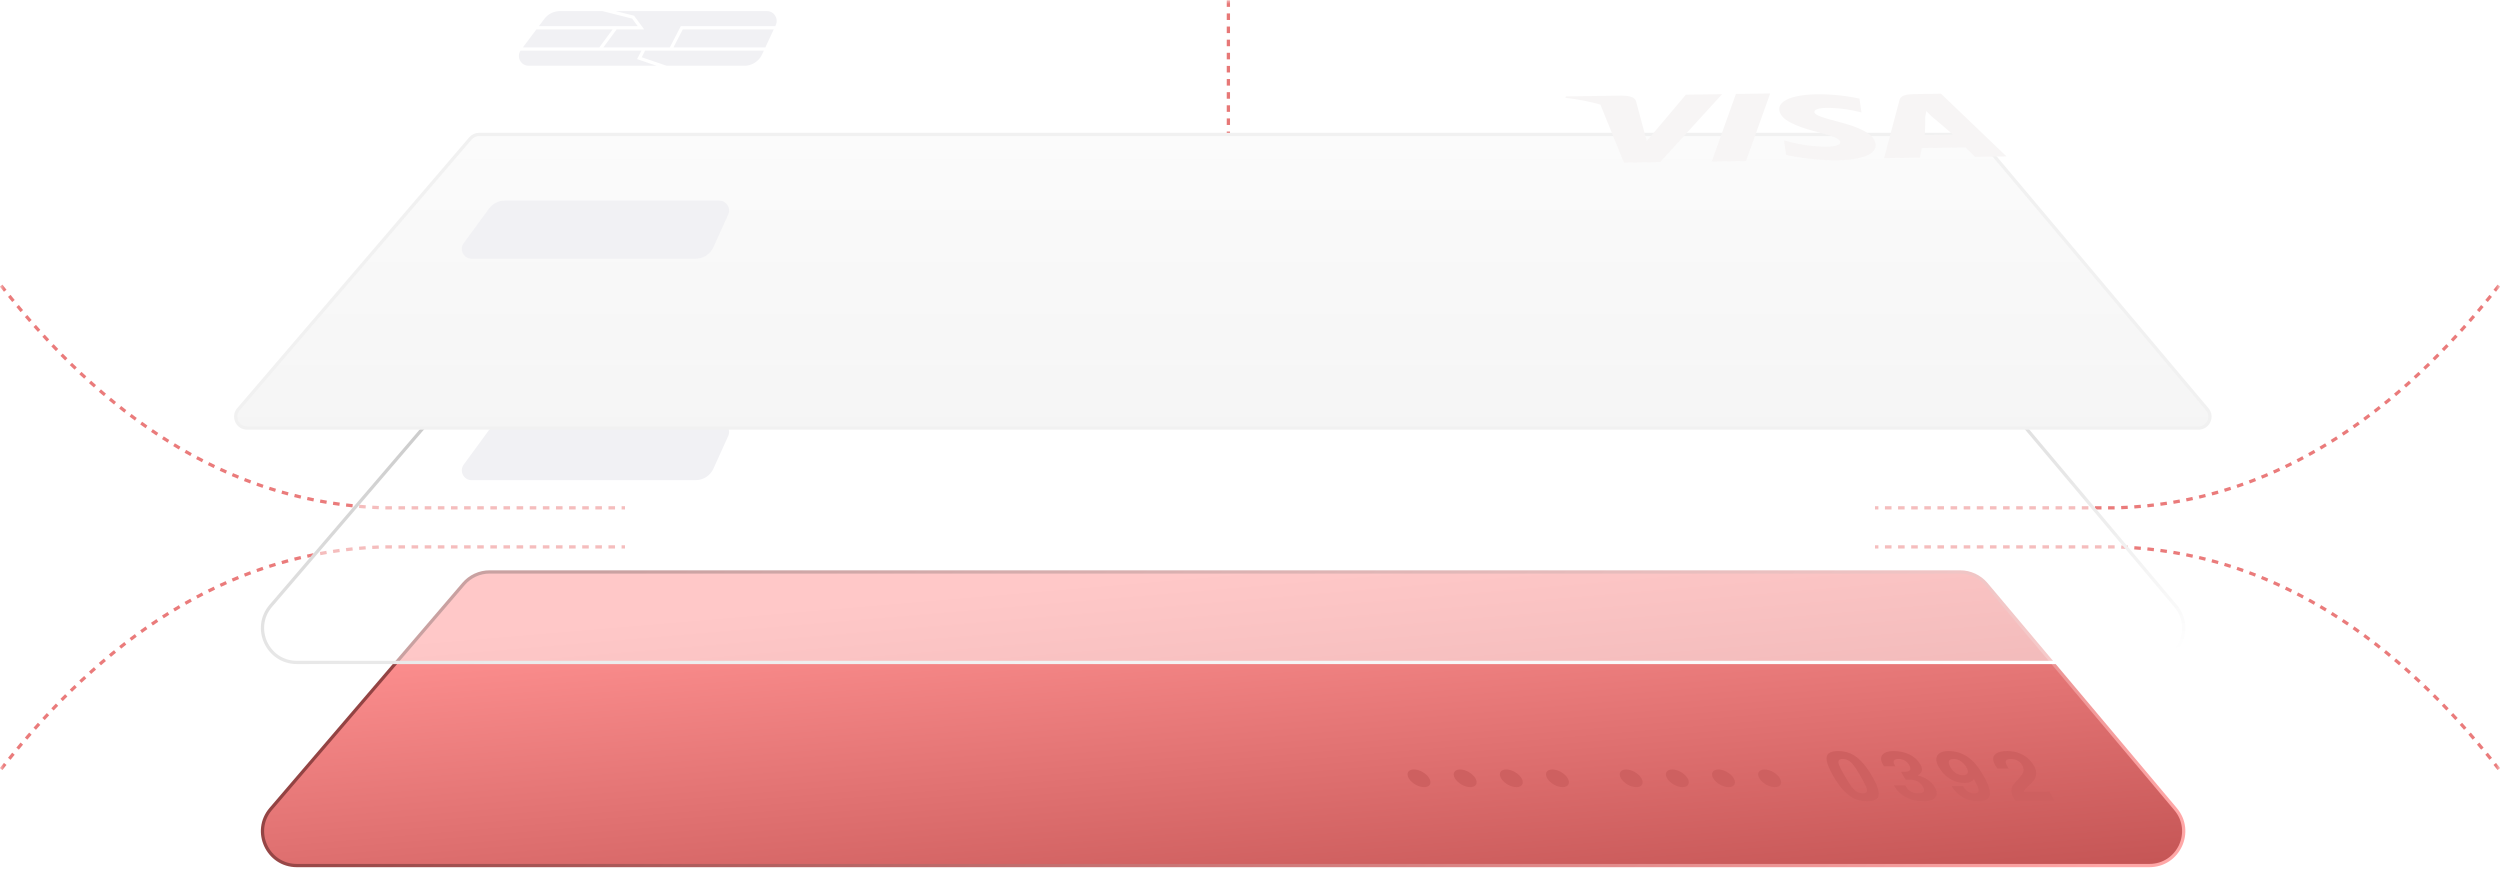 <svg xmlns="http://www.w3.org/2000/svg" width="320" height="112" fill="none" viewBox="0 0 320 112"><mask id="buildWithUsMobileMask0" width="320" height="112" x="0" y="0"
                                                                                                         maskUnits="userSpaceOnUse"><rect width="320" height="112" fill="#fff"/></mask><g mask="url(#buildWithUsMobileMask0)"><path stroke="url(#buildWithUsMobilePaint0_linear)" stroke-dasharray=".84 .84" stroke-width=".418" d="M157.233 47.917L157.233 -274.399L157.233 -392.973"/><path stroke="#EA7B7B" stroke-dasharray=".84 .84" stroke-width=".418" d="M376 305C372.286 227.615 346.08 72.276 270.969 70H240"/><path stroke="#EA7B7B" stroke-dasharray=".84 .84" stroke-width=".418" d="M376 -170C372.286 -92.615 346.08 62.724 270.969 65H240"/><path stroke="#EA7B7B" stroke-dasharray=".84 .84" stroke-width=".418" d="M-56 305C-52.286 227.615 -26.08 72.276 49.031 70H80"/><path stroke="#EA7B7B" stroke-dasharray=".84 .84" stroke-width=".418" d="M-56 -170C-52.286 -92.615 -26.08 62.724 49.031 65H80"/><path fill="url(#buildWithUsMobilePaint1_linear)" stroke="url(#buildWithUsMobilePaint2_linear)" stroke-width=".418" d="M62.672 73.209H250.893C252.189 73.209 253.419 73.782 254.254 74.774L278.479 103.572C280.882 106.429 278.851 110.791 275.118 110.791H37.999C34.248 110.791 32.224 106.391 34.664 103.542L59.337 74.743C60.171 73.77 61.39 73.209 62.672 73.209Z"/><g filter="url(#buildWithUsMobileFilter0_i)"><path fill="#CE6060" d="M239.011 102.142C238.465 102.142 237.956 102.048 237.483 101.861C237.014 101.668 236.545 101.336 236.076 100.866C235.614 100.396 235.145 99.75 234.669 98.93C234.193 98.109 233.913 97.464 233.829 96.994C233.752 96.523 233.838 96.195 234.086 96.007C234.338 95.814 234.737 95.718 235.283 95.718C235.83 95.718 236.337 95.814 236.806 96.007C237.282 96.201 237.751 96.532 238.213 97.003C238.679 97.467 239.15 98.109 239.626 98.93C240.102 99.75 240.378 100.396 240.455 100.866C240.536 101.33 240.45 101.659 240.198 101.852C239.953 102.045 239.557 102.142 239.011 102.142ZM238.423 101.128C238.696 101.128 238.866 101.065 238.933 100.938C239.003 100.806 238.985 100.607 238.88 100.341C238.782 100.076 238.598 99.711 238.329 99.246L237.961 98.613C237.692 98.149 237.452 97.784 237.242 97.519C237.039 97.253 236.827 97.057 236.607 96.93C236.39 96.798 236.145 96.731 235.872 96.731C235.599 96.731 235.427 96.798 235.357 96.93C235.29 97.057 235.306 97.253 235.404 97.519C235.509 97.784 235.697 98.149 235.966 98.613L236.334 99.246C236.603 99.711 236.839 100.076 237.042 100.341C237.252 100.607 237.466 100.806 237.683 100.938C237.904 101.065 238.15 101.128 238.423 101.128Z"/><path fill="#CE6060" d="M246.18 102.142C245.354 102.142 244.621 101.976 243.98 101.644C243.336 101.306 242.848 100.851 242.515 100.278L242.421 100.115H243.88L243.991 100.305C244.145 100.57 244.358 100.776 244.631 100.92C244.901 101.059 245.214 101.128 245.571 101.128C245.893 101.128 246.108 101.059 246.217 100.92C246.322 100.776 246.292 100.561 246.128 100.278C245.935 99.946 245.695 99.714 245.408 99.581C245.121 99.449 244.803 99.382 244.453 99.382H243.917L243.329 98.369H243.896C244.183 98.369 244.376 98.296 244.474 98.152C244.568 98.001 244.533 97.784 244.369 97.5C244.218 97.241 244.026 97.048 243.791 96.921C243.564 96.795 243.306 96.731 243.019 96.731C242.718 96.731 242.522 96.798 242.431 96.93C242.337 97.057 242.363 97.247 242.51 97.5L242.61 97.672H241.15L241.003 97.419C240.807 97.081 240.737 96.786 240.793 96.532C240.846 96.273 241.01 96.074 241.287 95.935C241.567 95.79 241.938 95.718 242.4 95.718C243.135 95.718 243.805 95.866 244.411 96.161C245.023 96.457 245.487 96.876 245.802 97.419C246.002 97.763 246.065 98.046 245.991 98.269C245.921 98.487 245.75 98.668 245.477 98.812L245.498 98.848C245.949 98.951 246.366 99.132 246.747 99.391C247.129 99.651 247.433 99.976 247.661 100.368C247.871 100.73 247.946 101.047 247.887 101.318C247.831 101.584 247.656 101.789 247.362 101.934C247.064 102.072 246.67 102.142 246.18 102.142Z"/><path fill="#CE6060" d="M253.192 102.142C252.435 102.142 251.765 101.964 251.181 101.608C250.603 101.252 250.144 100.782 249.805 100.196H251.265C251.443 100.504 251.646 100.739 251.874 100.902C252.098 101.059 252.36 101.137 252.661 101.137C252.962 101.137 253.146 101.068 253.213 100.929C253.283 100.785 253.269 100.586 253.17 100.332C253.072 100.079 252.903 99.738 252.661 99.31C252.574 99.449 252.428 99.566 252.225 99.663C252.026 99.753 251.776 99.798 251.475 99.798C250.76 99.798 250.118 99.614 249.548 99.246C248.984 98.879 248.522 98.384 248.161 97.763C247.923 97.353 247.82 96.994 247.852 96.686C247.88 96.372 248.028 96.134 248.298 95.971C248.571 95.802 248.939 95.718 249.401 95.718C250.276 95.718 251.072 95.95 251.79 96.415C252.504 96.873 253.179 97.651 253.816 98.749C254.303 99.587 254.59 100.257 254.677 100.757C254.765 101.258 254.681 101.614 254.425 101.825C254.17 102.036 253.759 102.142 253.192 102.142ZM251.259 98.812C251.595 98.812 251.797 98.719 251.863 98.532C251.93 98.345 251.868 98.088 251.679 97.763C251.501 97.455 251.27 97.208 250.986 97.021C250.699 96.828 250.388 96.731 250.052 96.731C249.716 96.731 249.52 96.828 249.464 97.021C249.404 97.208 249.464 97.455 249.642 97.763C249.831 98.088 250.064 98.345 250.34 98.532C250.617 98.719 250.923 98.812 251.259 98.812Z"/><path fill="#CE6060" d="M257.735 101.707C257.535 101.364 257.444 101.056 257.462 100.785C257.476 100.507 257.549 100.266 257.682 100.061C257.823 99.856 258.024 99.624 258.286 99.364C258.507 99.129 258.673 98.933 258.785 98.776C258.904 98.619 258.979 98.447 259.011 98.26C259.049 98.025 258.983 97.76 258.811 97.464C258.699 97.271 258.517 97.102 258.265 96.957C258.017 96.807 257.739 96.731 257.43 96.731C256.737 96.731 256.557 97.018 256.89 97.591L257.105 97.962H255.677C255.586 97.853 255.502 97.733 255.425 97.6C255.061 96.973 255.029 96.502 255.33 96.189C255.638 95.875 256.163 95.718 256.905 95.718C257.556 95.718 258.12 95.827 258.596 96.044C259.072 96.261 259.441 96.505 259.704 96.777C259.974 97.048 260.177 97.301 260.313 97.537C260.555 97.953 260.661 98.324 260.633 98.649C260.602 98.969 260.5 99.24 260.329 99.464C260.161 99.681 259.932 99.919 259.641 100.178C259.42 100.377 259.263 100.54 259.168 100.667C259.102 100.757 259.065 100.845 259.058 100.929H262.324L262.965 102.033H257.924L257.735 101.707Z"/><path fill="#CE6060" d="M210.105 99.206C210.467 99.831 210.174 100.337 209.449 100.337C208.724 100.337 207.842 99.831 207.48 99.206C207.117 98.582 207.411 98.075 208.136 98.075C208.861 98.075 209.742 98.582 210.105 99.206Z"/><path fill="#CE6060" d="M182.945 99.206C183.308 99.831 183.014 100.337 182.289 100.337C181.564 100.337 180.682 99.831 180.32 99.206C179.957 98.581 180.251 98.075 180.976 98.075C181.701 98.075 182.583 98.581 182.945 99.206Z"/><path fill="#CE6060" d="M216.012 99.206C216.375 99.831 216.081 100.337 215.356 100.337C214.631 100.337 213.749 99.831 213.387 99.206C213.024 98.581 213.318 98.075 214.043 98.075C214.768 98.075 215.65 98.581 216.012 99.206Z"/><path fill="#CE6060" d="M188.854 99.206C189.217 99.831 188.923 100.337 188.198 100.337C187.473 100.337 186.592 99.831 186.229 99.206C185.867 98.581 186.16 98.075 186.885 98.075C187.61 98.075 188.492 98.581 188.854 99.206Z"/><path fill="#CE6060" d="M221.919 99.206C222.281 99.831 221.987 100.337 221.263 100.337C220.538 100.337 219.656 99.831 219.294 99.206C218.931 98.581 219.225 98.075 219.95 98.075C220.675 98.075 221.556 98.581 221.919 99.206Z"/><path fill="#CE6060" d="M194.761 99.206C195.124 99.831 194.83 100.337 194.105 100.337C193.38 100.337 192.498 99.831 192.136 99.206C191.773 98.581 192.067 98.075 192.792 98.075C193.517 98.075 194.399 98.581 194.761 99.206Z"/><path fill="#CE6060" d="M227.826 99.207C228.189 99.832 227.895 100.338 227.17 100.338C226.445 100.338 225.563 99.832 225.201 99.207C224.838 98.582 225.132 98.076 225.857 98.076C226.582 98.076 227.464 98.582 227.826 99.207Z"/><path fill="#CE6060" d="M200.667 99.206C201.03 99.831 200.736 100.337 200.011 100.337C199.286 100.337 198.405 99.831 198.042 99.206C197.68 98.581 197.973 98.075 198.698 98.075C199.423 98.075 200.305 98.581 200.667 99.206Z"/></g><g><path fill="#fff" fill-opacity=".5" d="M250.893 47H62.672C61.328 47 60.052 47.587 59.178 48.607L34.506 77.406C31.949 80.391 34.069 85 37.999 85H275.118C279.029 85 281.156 80.43 278.639 77.438L254.414 48.639C253.539 47.6 252.251 47 250.893 47Z"/><path stroke="url(#buildWithUsMobilePaint4_linear)" stroke-width=".418" d="M62.672 47.209H250.893C252.189 47.209 253.419 47.782 254.254 48.774L278.479 77.573C280.882 80.429 278.851 84.791 275.118 84.791H37.999C34.248 84.791 32.224 80.391 34.664 77.542L59.337 48.743C60.171 47.77 61.39 47.209 62.672 47.209Z"/></g><g filter="url(#buildWithUsMobileFilter2_i)"><path fill="#F1F1F4" d="M91.654 53.609H64.193C63.393 53.609 62.641 53.99 62.169 54.636L58.939 59.047C58.332 59.876 58.924 61.043 59.951 61.043H88.615C89.601 61.043 90.495 60.467 90.901 59.569L92.797 55.381C93.173 54.55 92.565 53.609 91.654 53.609Z"/></g><path fill="url(#buildWithUsMobilePaint5_linear)" stroke="#F1F1F1" stroke-width=".418" d="M61.325 17.209H252.256C252.688 17.209 253.098 17.4 253.376 17.731L282.527 52.385C283.328 53.337 282.651 54.791 281.407 54.791H31.636C30.386 54.791 29.711 53.324 30.524 52.375L60.213 17.721C60.491 17.396 60.898 17.209 61.325 17.209Z"/><g filter="url(#buildWithUsMobileFilter3_i)"><path fill="#F1F1F4" d="M91.654 25.261H64.193C63.393 25.261 62.641 25.642 62.169 26.288L58.939 30.7C58.332 31.529 58.924 32.696 59.951 32.696H88.615C89.601 32.696 90.495 32.119 90.901 31.221L92.797 27.033C93.173 26.202 92.565 25.261 91.654 25.261Z"/></g><g filter="url(#buildWithUsMobileFilter4_i)"><path fill="#F1F1F4" fill-rule="evenodd" d="M71.263 1H76.682L80.496 1.963L81.21 2.93H68.558L69.258 2C69.732 1.37 70.475 1 71.263 1ZM66.509 5.652L68.243 3.348H77.994L76.293 5.652H66.509ZM76.813 5.652L78.514 3.348H81.625H82.039L81.793 3.015L80.788 1.654L80.744 1.594L80.671 1.575L78.391 1H97.743C98.661 1 99.268 1.952 98.881 2.784L98.813 2.93H86.85H86.722L86.664 3.043L85.315 5.652H76.813ZM85.786 5.652H97.546L98.618 3.349H86.977L85.786 5.652ZM66.198 6.071C65.67 6.892 66.254 8 67.257 8H83.623L81.356 7.226L81.127 7.148L81.238 6.932L81.683 6.071H66.198ZM82.154 6.071L81.721 6.909L84.909 7.997L84.908 8H94.854C95.83 8 96.717 7.434 97.129 6.549L97.352 6.071H82.154Z" clip-rule="evenodd"/></g><path fill="#F7F5F5" fill-rule="evenodd" d="M233.926 12.089C235.614 12.166 237.067 12.414 238.008 12.621L238.268 14.391L237.831 14.285C236.962 14.081 235.84 13.866 234.43 13.819C232.707 13.741 232.107 14.068 232.258 14.422C232.443 14.811 233.499 15.11 235.206 15.56C238.001 16.268 239.512 17.047 239.945 17.993C240.729 19.718 238.279 20.698 233.701 20.49C231.739 20.393 229.757 20.103 228.624 19.826L228.348 17.986L228.985 18.145C230.551 18.52 231.547 18.695 233.289 18.774C234.545 18.831 235.77 18.635 235.522 18.078C235.35 17.715 234.65 17.423 232.769 16.939C230.928 16.466 228.404 15.702 227.873 14.508C227.122 12.889 229.618 11.893 233.926 12.089ZM246.426 15.001C246.426 15.001 246.449 16.815 246.344 17.284L249.974 17.233C249.572 16.832 247.263 14.911 247.263 14.911L246.575 14.22C246.545 14.401 246.495 14.65 246.461 14.818C246.438 14.931 246.422 15.008 246.426 15.001ZM245.07 12.043L248.448 11.996L256.831 20.019L252.787 20.076C252.787 20.076 251.881 19.154 251.6 18.872L245.993 18.951C245.949 19.168 245.742 20.174 245.742 20.174L241.16 20.239L243.156 12.745C243.317 12.215 244.028 12.058 245.07 12.043Z" clip-rule="evenodd"/><path fill="#F7F5F5" fill-rule="evenodd" d="M223.491 20.61L219.106 20.674L222.196 12.027L226.581 11.964L223.491 20.61ZM215.79 12.12L210.788 18.05L210.462 16.867C210.462 16.867 210.462 16.867 210.462 16.867L209.405 12.934C209.219 12.388 208.461 12.243 207.507 12.239L200.451 12.341L200.358 12.515C202.052 12.714 203.552 13.014 204.852 13.394L207.86 20.816L212.498 20.75L220.427 12.053L215.79 12.12Z" clip-rule="evenodd"/></g><defs><filter id="buildWithUsMobileFilter0_i" width="82.8" height="6.842" x="180.165" y="95.718" color-interpolation-filters="sRGB" filterUnits="userSpaceOnUse"><feFlood flood-opacity="0" result="BackgroundImageFix"/><feBlend in="SourceGraphic" in2="BackgroundImageFix" mode="normal" result="shape"/><feColorMatrix in="SourceAlpha" result="hardAlpha" type="matrix" values="0 0 0 0 0 0 0 0 0 0 0 0 0 0 0 0 0 0 127 0"/><feOffset dy=".418"/><feGaussianBlur stdDeviation=".209"/><feComposite in2="hardAlpha" k2="-1" k3="1" operator="arithmetic"/><feColorMatrix type="matrix" values="0 0 0 0 0.281 0 0 0 0 0.354 0 0 0 0 0.496 0 0 0 0.19 0"/><feBlend in2="shape" mode="normal" result="effect1_innerShadow"/></filter><filter id="buildWithUsMobileFilter1_b" width="296.526" height="88.188" x="8.296" y="21.906" color-interpolation-filters="sRGB" filterUnits="userSpaceOnUse"><feFlood flood-opacity="0" result="BackgroundImageFix"/><feGaussianBlur in="BackgroundImage" stdDeviation="12.547"/><feComposite in2="SourceAlpha" operator="in" result="effect1_backgroundBlur"/><feBlend in="SourceGraphic" in2="effect1_backgroundBlur" mode="normal" result="shape"/></filter><filter id="buildWithUsMobileFilter2_i" width="34.634" height="7.853" x="58.694" y="53.609" color-interpolation-filters="sRGB" filterUnits="userSpaceOnUse"><feFlood flood-opacity="0" result="BackgroundImageFix"/><feBlend in="SourceGraphic" in2="BackgroundImageFix" mode="normal" result="shape"/><feColorMatrix in="SourceAlpha" result="hardAlpha" type="matrix" values="0 0 0 0 0 0 0 0 0 0 0 0 0 0 0 0 0 0 127 0"/><feOffset dx=".418" dy=".418"/><feGaussianBlur stdDeviation=".209"/><feComposite in2="hardAlpha" k2="-1" k3="1" operator="arithmetic"/><feColorMatrix type="matrix" values="0 0 0 0 0.281 0 0 0 0 0.354 0 0 0 0 0.496 0 0 0 0.19 0"/><feBlend in2="shape" mode="normal" result="effect1_innerShadow"/></filter><filter id="buildWithUsMobileFilter3_i" width="34.634" height="7.853" x="58.694" y="25.261" color-interpolation-filters="sRGB" filterUnits="userSpaceOnUse"><feFlood flood-opacity="0" result="BackgroundImageFix"/><feBlend in="SourceGraphic" in2="BackgroundImageFix" mode="normal" result="shape"/><feColorMatrix in="SourceAlpha" result="hardAlpha" type="matrix" values="0 0 0 0 0 0 0 0 0 0 0 0 0 0 0 0 0 0 127 0"/><feOffset dx=".418" dy=".418"/><feGaussianBlur stdDeviation=".209"/><feComposite in2="hardAlpha" k2="-1" k3="1" operator="arithmetic"/><feColorMatrix type="matrix" values="0 0 0 0 0.281 0 0 0 0 0.354 0 0 0 0 0.496 0 0 0 0.19 0"/><feBlend in2="shape" mode="normal" result="effect1_innerShadow"/></filter><filter id="buildWithUsMobileFilter4_i" width="33.418" height="7.418" x="65.999" y="1" color-interpolation-filters="sRGB" filterUnits="userSpaceOnUse"><feFlood flood-opacity="0" result="BackgroundImageFix"/><feBlend in="SourceGraphic" in2="BackgroundImageFix" mode="normal" result="shape"/><feColorMatrix in="SourceAlpha" result="hardAlpha" type="matrix" values="0 0 0 0 0 0 0 0 0 0 0 0 0 0 0 0 0 0 127 0"/><feOffset dx=".418" dy=".418"/><feGaussianBlur stdDeviation=".209"/><feComposite in2="hardAlpha" k2="-1" k3="1" operator="arithmetic"/><feColorMatrix type="matrix" values="0 0 0 0 0.281 0 0 0 0 0.354 0 0 0 0 0.496 0 0 0 0.19 0"/><feBlend in2="shape" mode="normal" result="effect1_innerShadow"/></filter><linearGradient id="buildWithUsMobilePaint0_linear" x1="157.233" x2="157.146" y1="-27.926" y2="-392.973" gradientUnits="userSpaceOnUse"><stop stop-color="#E77877"/><stop offset="1" stop-color="#E77877" stop-opacity="0"/></linearGradient><linearGradient id="buildWithUsMobilePaint1_linear" x1="151.072" x2="155.367" y1="73" y2="123.725" gradientUnits="userSpaceOnUse"><stop stop-color="#FF9191"/><stop offset="1" stop-color="#C25252"/></linearGradient><linearGradient id="buildWithUsMobilePaint2_linear" x1="273.197" x2="189.395" y1="108.062" y2="-8.032" gradientUnits="userSpaceOnUse"><stop stop-color="#FFA7A7"/><stop offset="1" stop-color="#934343"/></linearGradient><linearGradient id="buildWithUsMobilePaint3_linear" x1="156.5" x2="156.5" y1="47" y2="85" gradientUnits="userSpaceOnUse"><stop stop-color="#fff"/><stop offset=".176" stop-color="#fff" stop-opacity=".559"/><stop offset="1" stop-color="#fff" stop-opacity="0"/></linearGradient><linearGradient id="buildWithUsMobilePaint4_linear" x1="96.298" x2="103.49" y1="31.098" y2="101.323" gradientUnits="userSpaceOnUse"><stop stop-color="#B9B9B9"/><stop offset="1" stop-color="#fff"/></linearGradient><linearGradient id="buildWithUsMobilePaint5_linear" x1="156.5" x2="156.5" y1="17" y2="56.698" gradientUnits="userSpaceOnUse"><stop stop-color="#FBFBFB"/><stop offset="1" stop-color="#F5F5F5"/></linearGradient></defs></svg>
